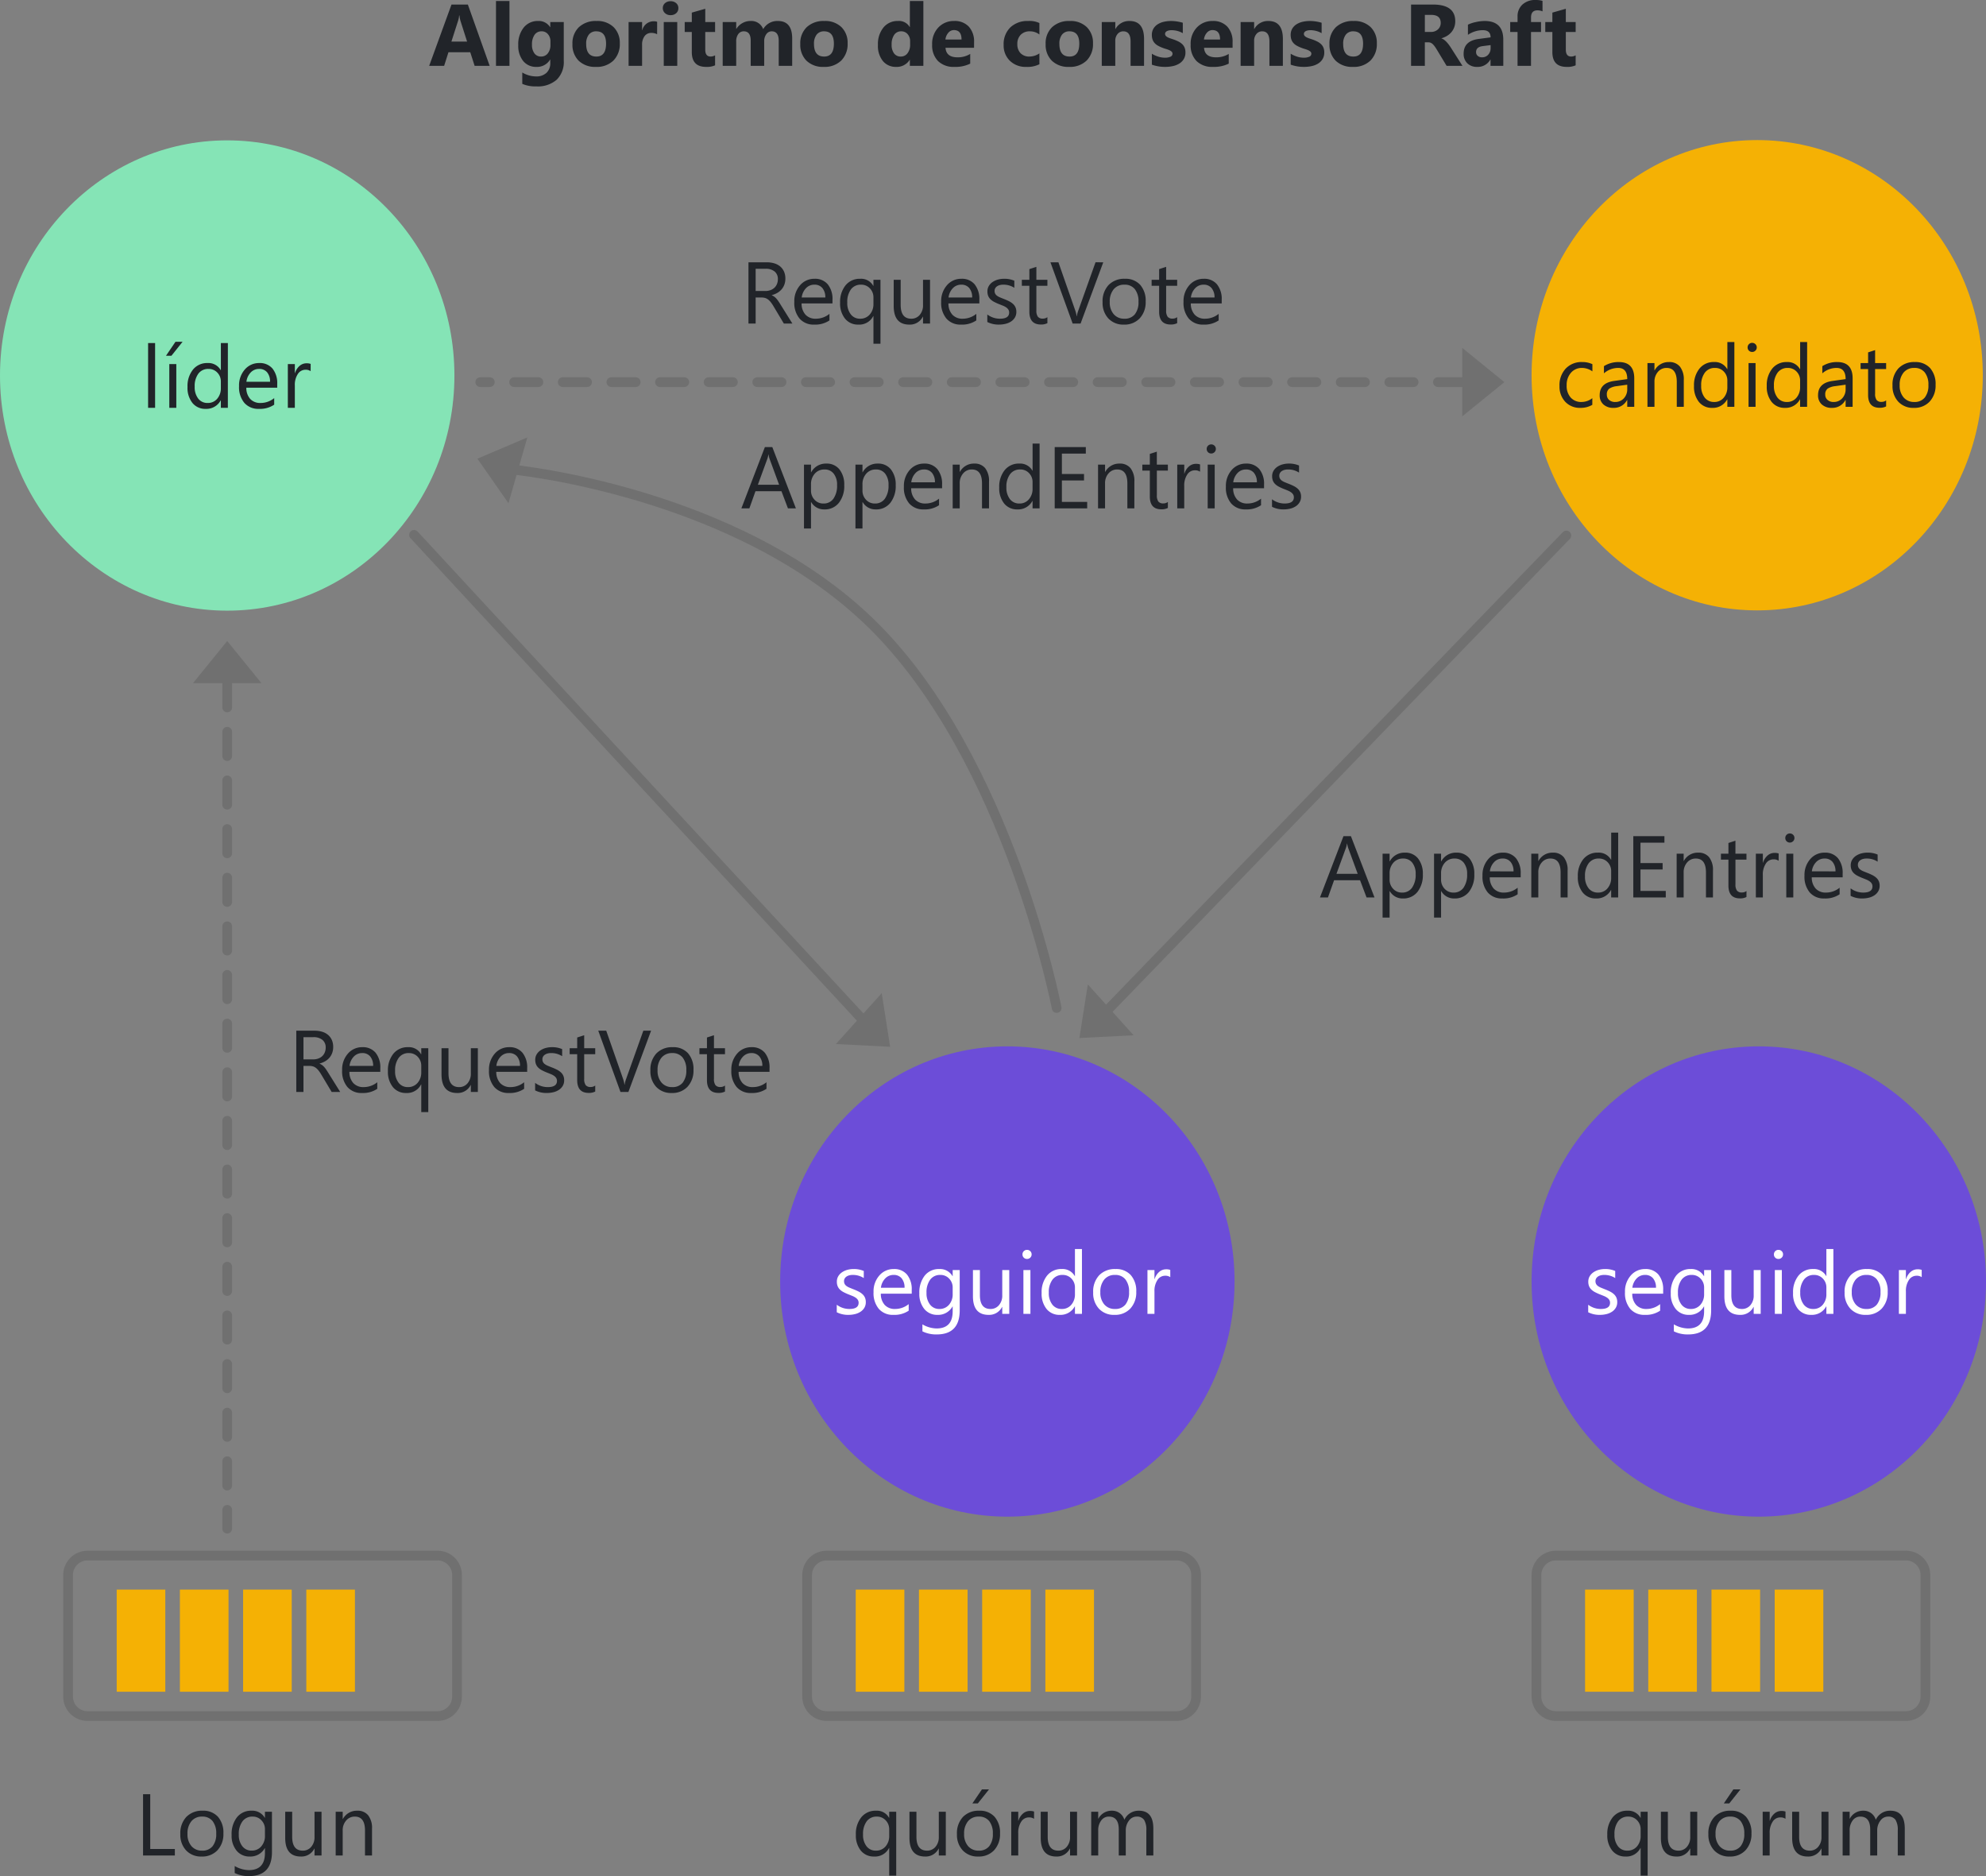 <svg xmlns="http://www.w3.org/2000/svg" width="408.46" height="385.771" viewBox="0 0 408.46 385.771">
  <rect x="0" y="0" width="408.46" height="385.771" fill="#808080" stroke="none"/>
  <g id="Grupo_1238885" data-name="Grupo 1238885" transform="translate(-595.77 -5816.465)">
    <path id="Trazado_1238124" data-name="Trazado 1238124" d="M46.4,0C72.023,0,92.8,21.648,92.8,48.353S72.023,96.705,46.4,96.705,0,75.057,0,48.353,20.773,0,46.4,0Z" transform="translate(910.77 5845.268)" fill="#f5b104"/>
    <path id="Trazado_1240170" data-name="Trazado 1240170" d="M12.524,0H9.431l-.9-2.8H4.052L3.164,0H.088L4.676-12.6H8.042ZM7.884-4.983,6.53-9.22a5.52,5.52,0,0,1-.211-1.134h-.07a4.807,4.807,0,0,1-.22,1.1L4.658-4.983ZM16.6,0H13.827V-13.324H16.6ZM27.768-1.028a5.092,5.092,0,0,1-1.45,3.88,5.877,5.877,0,0,1-4.2,1.375,6.659,6.659,0,0,1-2.883-.519V1.371a5.521,5.521,0,0,0,2.8.809,3.02,3.02,0,0,0,2.18-.743A2.665,2.665,0,0,0,24.991-.58v-.712h-.035A3.1,3.1,0,0,1,22.152.22,3.372,3.372,0,0,1,19.419-.993a4.919,4.919,0,0,1-1.011-3.252,5.478,5.478,0,0,1,1.125-3.63A3.673,3.673,0,0,1,22.495-9.22a2.733,2.733,0,0,1,2.461,1.266h.035V-9h2.777Zm-2.742-3.3v-.712a2.188,2.188,0,0,0-.505-1.455,1.635,1.635,0,0,0-1.314-.6,1.7,1.7,0,0,0-1.45.721,3.389,3.389,0,0,0-.527,2.03,2.86,2.86,0,0,0,.5,1.78,1.633,1.633,0,0,0,1.371.655,1.7,1.7,0,0,0,1.393-.664A2.721,2.721,0,0,0,25.026-4.324ZM34.379.22a4.838,4.838,0,0,1-3.538-1.261,4.573,4.573,0,0,1-1.288-3.423A4.573,4.573,0,0,1,30.89-7.958,5.048,5.048,0,0,1,34.5-9.22a4.78,4.78,0,0,1,3.516,1.261,4.483,4.483,0,0,1,1.274,3.335,4.759,4.759,0,0,1-1.314,3.542A4.892,4.892,0,0,1,34.379.22Zm.07-7.312a1.852,1.852,0,0,0-1.529.677A2.984,2.984,0,0,0,32.376-4.5q0,2.593,2.092,2.593,2,0,2-2.663Q36.462-7.093,34.45-7.093Zm12.517.6A2.409,2.409,0,0,0,45.8-6.768a1.684,1.684,0,0,0-1.415.664,2.9,2.9,0,0,0-.51,1.806V0H41.1V-9h2.777v1.67h.035a2.4,2.4,0,0,1,2.373-1.828,1.788,1.788,0,0,1,.686.105Zm2.77-3.929a1.622,1.622,0,0,1-1.151-.417,1.345,1.345,0,0,1-.448-1.024,1.3,1.3,0,0,1,.448-1.02,1.676,1.676,0,0,1,1.151-.4,1.672,1.672,0,0,1,1.156.4,1.3,1.3,0,0,1,.444,1.02,1.34,1.34,0,0,1-.444,1.037A1.65,1.65,0,0,1,49.738-10.424ZM51.109,0H48.331V-9h2.777Zm7.78-.105A4.105,4.105,0,0,1,57.034.22Q54.1.22,54.1-2.83V-6.952H52.64V-9H54.1v-1.942l2.769-.791V-9h2.021v2.048H56.867v3.639q0,1.406,1.116,1.406a1.882,1.882,0,0,0,.905-.255ZM74.746,0H71.977V-5.133q0-1.96-1.441-1.96A1.324,1.324,0,0,0,69.42-6.5a2.42,2.42,0,0,0-.431,1.468V0H66.212V-5.186q0-1.907-1.415-1.907a1.356,1.356,0,0,0-1.138.563A2.475,2.475,0,0,0,63.232-5V0H60.455V-9h2.777v1.406h.035a3.321,3.321,0,0,1,1.208-1.173,3.321,3.321,0,0,1,1.7-.453,2.592,2.592,0,0,1,2.61,1.679A3.329,3.329,0,0,1,71.81-9.22q2.936,0,2.936,3.621Zm6.488.22A4.838,4.838,0,0,1,77.7-1.042a4.573,4.573,0,0,1-1.288-3.423,4.573,4.573,0,0,1,1.336-3.494A5.048,5.048,0,0,1,81.357-9.22a4.78,4.78,0,0,1,3.516,1.261,4.483,4.483,0,0,1,1.274,3.335,4.759,4.759,0,0,1-1.314,3.542A4.892,4.892,0,0,1,81.234.22Zm.07-7.312a1.852,1.852,0,0,0-1.529.677A2.984,2.984,0,0,0,79.23-4.5q0,2.593,2.092,2.593,2,0,2-2.663Q83.317-7.093,81.3-7.093ZM101.725,0H98.948V-1.239h-.035A3.114,3.114,0,0,1,96.126.22,3.412,3.412,0,0,1,93.411-.971,4.93,4.93,0,0,1,92.382-4.3a5.366,5.366,0,0,1,1.134-3.577A3.7,3.7,0,0,1,96.487-9.22a2.527,2.527,0,0,1,2.426,1.248h.035v-5.353h2.777ZM99-4.377v-.677a2.13,2.13,0,0,0-.51-1.459,1.683,1.683,0,0,0-1.327-.58,1.673,1.673,0,0,0-1.441.725A3.367,3.367,0,0,0,95.2-4.377a2.914,2.914,0,0,0,.5,1.828,1.663,1.663,0,0,0,1.389.642,1.67,1.67,0,0,0,1.375-.677A2.821,2.821,0,0,0,99-4.377Zm13.15.668H106.28q.141,1.96,2.47,1.96a4.822,4.822,0,0,0,2.61-.7v2a6.858,6.858,0,0,1-3.243.668,4.565,4.565,0,0,1-3.384-1.208,4.566,4.566,0,0,1-1.2-3.371,4.816,4.816,0,0,1,1.3-3.551,4.334,4.334,0,0,1,3.2-1.31,3.933,3.933,0,0,1,3.045,1.169,4.5,4.5,0,0,1,1.077,3.173Zm-2.575-1.705q0-1.934-1.564-1.934a1.494,1.494,0,0,0-1.156.554,2.513,2.513,0,0,0-.593,1.38ZM125.593-.325a5.492,5.492,0,0,1-2.716.545,4.593,4.593,0,0,1-3.357-1.257,4.341,4.341,0,0,1-1.283-3.243A4.782,4.782,0,0,1,119.612-7.9,5.083,5.083,0,0,1,123.29-9.22a4.72,4.72,0,0,1,2.3.422v2.355a3.166,3.166,0,0,0-1.942-.65,2.559,2.559,0,0,0-1.894.7,2.607,2.607,0,0,0-.7,1.929,2.565,2.565,0,0,0,.668,1.876,2.455,2.455,0,0,0,1.837.681,3.666,3.666,0,0,0,2.03-.65ZM131.7.22a4.838,4.838,0,0,1-3.538-1.261,4.573,4.573,0,0,1-1.288-3.423,4.573,4.573,0,0,1,1.336-3.494,5.048,5.048,0,0,1,3.612-1.261,4.78,4.78,0,0,1,3.516,1.261,4.483,4.483,0,0,1,1.274,3.335A4.759,4.759,0,0,1,135.3-1.081,4.892,4.892,0,0,1,131.7.22Zm.07-7.312a1.852,1.852,0,0,0-1.529.677A2.984,2.984,0,0,0,129.7-4.5q0,2.593,2.092,2.593,2,0,2-2.663Q133.786-7.093,131.773-7.093ZM147.112,0h-2.769V-5q0-2.092-1.494-2.092a1.483,1.483,0,0,0-1.187.554,2.109,2.109,0,0,0-.466,1.406V0H138.42V-9H141.2v1.424h.035a3.183,3.183,0,0,1,2.892-1.644q2.988,0,2.988,3.709Zm1.61-.237v-2.25a5.913,5.913,0,0,0,1.367.615,4.531,4.531,0,0,0,1.288.2,2.762,2.762,0,0,0,1.165-.2.653.653,0,0,0,.426-.615.569.569,0,0,0-.193-.439,1.8,1.8,0,0,0-.5-.308,5.635,5.635,0,0,0-.664-.237q-.36-.105-.694-.237a6.653,6.653,0,0,1-.945-.435,2.731,2.731,0,0,1-.686-.541,2.125,2.125,0,0,1-.422-.712,2.841,2.841,0,0,1-.145-.958,2.466,2.466,0,0,1,.33-1.3,2.692,2.692,0,0,1,.879-.892,4.016,4.016,0,0,1,1.257-.51,6.553,6.553,0,0,1,1.472-.163,8.168,8.168,0,0,1,1.213.092,9.053,9.053,0,0,1,1.213.268v2.145a4.383,4.383,0,0,0-1.129-.461,4.764,4.764,0,0,0-1.182-.154,2.619,2.619,0,0,0-.514.048,1.693,1.693,0,0,0-.426.141.783.783,0,0,0-.29.237.546.546,0,0,0-.105.33.609.609,0,0,0,.158.422,1.374,1.374,0,0,0,.413.3,4.078,4.078,0,0,0,.567.229q.312.1.62.207a8.056,8.056,0,0,1,1,.422,3.2,3.2,0,0,1,.769.536,2.105,2.105,0,0,1,.492.721,2.562,2.562,0,0,1,.171.984,2.568,2.568,0,0,1-.347,1.367,2.78,2.78,0,0,1-.923.923,4.185,4.185,0,0,1-1.327.519,7.357,7.357,0,0,1-1.56.163A8.042,8.042,0,0,1,148.722-.237Zm16.6-3.472h-5.871q.141,1.96,2.47,1.96a4.822,4.822,0,0,0,2.61-.7v2a6.858,6.858,0,0,1-3.243.668A4.565,4.565,0,0,1,157.9-.989a4.566,4.566,0,0,1-1.2-3.371A4.816,4.816,0,0,1,158-7.91a4.334,4.334,0,0,1,3.2-1.31,3.933,3.933,0,0,1,3.045,1.169,4.5,4.5,0,0,1,1.077,3.173Zm-2.575-1.705q0-1.934-1.564-1.934a1.494,1.494,0,0,0-1.156.554,2.513,2.513,0,0,0-.593,1.38ZM175.664,0H172.9V-5q0-2.092-1.494-2.092a1.483,1.483,0,0,0-1.187.554,2.109,2.109,0,0,0-.466,1.406V0h-2.777V-9h2.777v1.424h.035a3.183,3.183,0,0,1,2.892-1.644q2.988,0,2.988,3.709Zm1.61-.237v-2.25a5.913,5.913,0,0,0,1.367.615,4.531,4.531,0,0,0,1.288.2,2.762,2.762,0,0,0,1.165-.2.653.653,0,0,0,.426-.615.569.569,0,0,0-.193-.439,1.8,1.8,0,0,0-.5-.308,5.635,5.635,0,0,0-.664-.237q-.36-.105-.694-.237a6.653,6.653,0,0,1-.945-.435,2.731,2.731,0,0,1-.686-.541,2.125,2.125,0,0,1-.422-.712,2.841,2.841,0,0,1-.145-.958,2.466,2.466,0,0,1,.33-1.3,2.692,2.692,0,0,1,.879-.892,4.016,4.016,0,0,1,1.257-.51,6.553,6.553,0,0,1,1.472-.163,8.168,8.168,0,0,1,1.213.092,9.053,9.053,0,0,1,1.213.268v2.145a4.383,4.383,0,0,0-1.129-.461,4.764,4.764,0,0,0-1.182-.154,2.619,2.619,0,0,0-.514.048,1.693,1.693,0,0,0-.426.141.783.783,0,0,0-.29.237.546.546,0,0,0-.105.33.609.609,0,0,0,.158.422,1.374,1.374,0,0,0,.413.3,4.078,4.078,0,0,0,.567.229q.312.1.62.207a8.056,8.056,0,0,1,1,.422,3.2,3.2,0,0,1,.769.536,2.105,2.105,0,0,1,.492.721,2.562,2.562,0,0,1,.171.984,2.568,2.568,0,0,1-.347,1.367,2.78,2.78,0,0,1-.923.923,4.185,4.185,0,0,1-1.327.519,7.357,7.357,0,0,1-1.56.163A8.042,8.042,0,0,1,177.274-.237Zm12.8.457a4.838,4.838,0,0,1-3.538-1.261,4.573,4.573,0,0,1-1.288-3.423,4.573,4.573,0,0,1,1.336-3.494A5.048,5.048,0,0,1,190.2-9.22a4.78,4.78,0,0,1,3.516,1.261,4.483,4.483,0,0,1,1.274,3.335,4.759,4.759,0,0,1-1.314,3.542A4.892,4.892,0,0,1,190.073.22Zm.07-7.312a1.852,1.852,0,0,0-1.529.677,2.984,2.984,0,0,0-.545,1.916q0,2.593,2.092,2.593,2,0,2-2.663Q192.156-7.093,190.143-7.093ZM212.6,0h-3.261l-1.96-3.243q-.22-.369-.422-.659a3.662,3.662,0,0,0-.409-.5,1.625,1.625,0,0,0-.431-.316,1.093,1.093,0,0,0-.488-.11h-.765V0H202.03V-12.6h4.5q4.588,0,4.588,3.428a3.55,3.55,0,0,1-.2,1.217,3.382,3.382,0,0,1-.571,1.006,3.621,3.621,0,0,1-.892.773,4.6,4.6,0,0,1-1.165.51v.035a1.806,1.806,0,0,1,.545.286,3.9,3.9,0,0,1,.51.461,6.438,6.438,0,0,1,.47.567q.224.3.409.593Zm-7.734-10.477V-6.97h1.23a2.04,2.04,0,0,0,1.468-.527,1.76,1.76,0,0,0,.563-1.327q0-1.652-1.978-1.652ZM221,0h-2.628V-1.292h-.035A2.933,2.933,0,0,1,215.655.22a2.8,2.8,0,0,1-2.061-.743,2.661,2.661,0,0,1-.751-1.982q0-2.619,3.1-3.023l2.443-.325q0-1.477-1.6-1.477a5.46,5.46,0,0,0-3.059.958V-8.464a6.881,6.881,0,0,1,1.586-.527,8.339,8.339,0,0,1,1.833-.229q3.85,0,3.85,3.841Zm-2.61-3.656v-.606l-1.635.211Q215.4-3.876,215.4-2.83a1.01,1.01,0,0,0,.33.778,1.266,1.266,0,0,0,.892.3A1.644,1.644,0,0,0,217.9-2.29,1.952,1.952,0,0,0,218.388-3.656ZM229.069-11.2a2.806,2.806,0,0,0-1.028-.211q-1.336,0-1.336,1.45V-9h2.057v2.048H226.7V0h-2.769V-6.952h-1.512V-9h1.512v-1.116a3.24,3.24,0,0,1,1-2.479,3.821,3.821,0,0,1,2.725-.94,4.785,4.785,0,0,1,1.406.176ZM235.882-.105a4.105,4.105,0,0,1-1.854.325q-2.936,0-2.936-3.05V-6.952h-1.459V-9h1.459v-1.942l2.769-.791V-9h2.021v2.048H233.86v3.639q0,1.406,1.116,1.406a1.882,1.882,0,0,0,.905-.255Z" transform="translate(683.953 5830)" fill="#212429"/>
    <path id="Trazado_1240171" data-name="Trazado 1240171" d="M10.688,0H8.93L6.82-3.533a7.7,7.7,0,0,0-.562-.839A3.207,3.207,0,0,0,5.7-4.939a1.933,1.933,0,0,0-.615-.321,2.53,2.53,0,0,0-.743-.1H3.129V0H1.652V-12.6H5.414a5.361,5.361,0,0,1,1.525.207,3.412,3.412,0,0,1,1.213.628,2.92,2.92,0,0,1,.8,1.05,3.483,3.483,0,0,1,.29,1.472,3.545,3.545,0,0,1-.2,1.208,3.156,3.156,0,0,1-.562.98,3.41,3.41,0,0,1-.879.734,4.487,4.487,0,0,1-1.156.47v.035A2.658,2.658,0,0,1,7-5.5a3.023,3.023,0,0,1,.444.426,5.646,5.646,0,0,1,.417.558q.207.312.461.725ZM3.129-11.268V-6.7h2a3.039,3.039,0,0,0,1.024-.167,2.37,2.37,0,0,0,.813-.479,2.172,2.172,0,0,0,.536-.765A2.56,2.56,0,0,0,7.7-9.123,1.976,1.976,0,0,0,7.044-10.7a2.813,2.813,0,0,0-1.894-.567Zm15.8,7.128H12.579a3.366,3.366,0,0,0,.809,2.32A2.788,2.788,0,0,0,15.514-1a4.422,4.422,0,0,0,2.795-1V-.65a5.224,5.224,0,0,1-3.138.861,3.8,3.8,0,0,1-3-1.226,5.018,5.018,0,0,1-1.09-3.45,4.921,4.921,0,0,1,1.191-3.423,3.819,3.819,0,0,1,2.958-1.323,3.384,3.384,0,0,1,2.733,1.143A4.764,4.764,0,0,1,18.933-4.9ZM17.457-5.361a2.933,2.933,0,0,0-.6-1.942A2.051,2.051,0,0,0,15.207-8a2.328,2.328,0,0,0-1.731.729A3.311,3.311,0,0,0,12.6-5.361ZM28.8,4.14H27.355V-1.547H27.32A3.225,3.225,0,0,1,24.244.211,3.387,3.387,0,0,1,21.524-1,4.929,4.929,0,0,1,20.5-4.289a5.39,5.39,0,0,1,1.125-3.582,3.744,3.744,0,0,1,3.023-1.34A2.838,2.838,0,0,1,27.32-7.752h.035V-9H28.8ZM27.355-4.052v-1.31a2.619,2.619,0,0,0-.725-1.872A2.428,2.428,0,0,0,24.789-8a2.475,2.475,0,0,0-2.057.962,4.3,4.3,0,0,0-.756,2.711,3.721,3.721,0,0,0,.729,2.439A2.328,2.328,0,0,0,24.587-1,2.536,2.536,0,0,0,26.6-1.868,3.212,3.212,0,0,0,27.355-4.052ZM38.994,0H37.552V-1.424h-.035A2.96,2.96,0,0,1,34.74.211q-3.217,0-3.217-3.832V-9h1.433v5.15Q32.956-1,35.135-1a2.205,2.205,0,0,0,1.736-.778,2.976,2.976,0,0,0,.681-2.035V-9h1.441ZM49.138-4.14H42.784a3.366,3.366,0,0,0,.809,2.32A2.788,2.788,0,0,0,45.719-1a4.422,4.422,0,0,0,2.795-1V-.65a5.224,5.224,0,0,1-3.138.861,3.8,3.8,0,0,1-3-1.226,5.018,5.018,0,0,1-1.09-3.45A4.921,4.921,0,0,1,42.48-7.888a3.819,3.819,0,0,1,2.958-1.323,3.384,3.384,0,0,1,2.733,1.143A4.764,4.764,0,0,1,49.138-4.9ZM47.661-5.361a2.933,2.933,0,0,0-.6-1.942A2.051,2.051,0,0,0,45.411-8a2.328,2.328,0,0,0-1.731.729A3.311,3.311,0,0,0,42.8-5.361ZM50.775-.325V-1.872A4.266,4.266,0,0,0,53.367-1q1.9,0,1.9-1.266a1.1,1.1,0,0,0-.163-.611,1.62,1.62,0,0,0-.439-.444,3.383,3.383,0,0,0-.65-.347q-.374-.154-.8-.321a10.357,10.357,0,0,1-1.05-.479,3.173,3.173,0,0,1-.756-.545,2.028,2.028,0,0,1-.457-.69,2.441,2.441,0,0,1-.154-.905,2.15,2.15,0,0,1,.29-1.121,2.572,2.572,0,0,1,.773-.817,3.607,3.607,0,0,1,1.1-.5,4.893,4.893,0,0,1,1.279-.167,5.164,5.164,0,0,1,2.092.4v1.459A4.077,4.077,0,0,0,54.044-8a2.671,2.671,0,0,0-.729.092,1.786,1.786,0,0,0-.558.259,1.2,1.2,0,0,0-.36.4,1.053,1.053,0,0,0-.127.514,1.233,1.233,0,0,0,.127.589,1.3,1.3,0,0,0,.374.422,2.855,2.855,0,0,0,.6.334q.352.149.8.325a11.131,11.131,0,0,1,1.072.47,3.678,3.678,0,0,1,.809.545,2.129,2.129,0,0,1,.514.7,2.254,2.254,0,0,1,.18.94,2.217,2.217,0,0,1-.294,1.16,2.523,2.523,0,0,1-.787.817,3.6,3.6,0,0,1-1.134.483,5.6,5.6,0,0,1-1.345.158A5.106,5.106,0,0,1,50.775-.325Zm12.359.237a2.779,2.779,0,0,1-1.345.281q-2.364,0-2.364-2.637V-7.77H57.878V-9h1.547v-2.2l1.441-.466V-9h2.268v1.23H60.866V-2.7a2.1,2.1,0,0,0,.308,1.292,1.228,1.228,0,0,0,1.02.387,1.515,1.515,0,0,0,.94-.3ZM74.623-12.6,69.956,0H68.33L63.76-12.6H65.4L68.892-2.61a5.935,5.935,0,0,1,.255,1.116h.035a5.475,5.475,0,0,1,.29-1.134l3.56-9.976ZM78.861.211A4.175,4.175,0,0,1,75.675-1.05a4.672,4.672,0,0,1-1.191-3.344,4.867,4.867,0,0,1,1.239-3.542,4.455,4.455,0,0,1,3.349-1.274,4.037,4.037,0,0,1,3.142,1.239,4.914,4.914,0,0,1,1.129,3.437,4.835,4.835,0,0,1-1.217,3.45A4.265,4.265,0,0,1,78.861.211ZM78.967-8a2.742,2.742,0,0,0-2.2.945,3.88,3.88,0,0,0-.809,2.606,3.67,3.67,0,0,0,.817,2.522A2.778,2.778,0,0,0,78.967-1a2.635,2.635,0,0,0,2.149-.905,3.928,3.928,0,0,0,.751-2.575,4,4,0,0,0-.751-2.6A2.623,2.623,0,0,0,78.967-8ZM89.823-.088a2.779,2.779,0,0,1-1.345.281q-2.364,0-2.364-2.637V-7.77H84.567V-9h1.547v-2.2l1.441-.466V-9h2.268v1.23H87.555V-2.7a2.1,2.1,0,0,0,.308,1.292,1.228,1.228,0,0,0,1.02.387,1.515,1.515,0,0,0,.94-.3Zm9.16-4.052H92.628a3.366,3.366,0,0,0,.809,2.32A2.788,2.788,0,0,0,95.564-1a4.422,4.422,0,0,0,2.795-1V-.65a5.224,5.224,0,0,1-3.138.861,3.8,3.8,0,0,1-3-1.226,5.018,5.018,0,0,1-1.09-3.45,4.921,4.921,0,0,1,1.191-3.423,3.819,3.819,0,0,1,2.958-1.323,3.384,3.384,0,0,1,2.733,1.143A4.764,4.764,0,0,1,98.983-4.9ZM97.506-5.361A2.933,2.933,0,0,0,96.9-7.3,2.051,2.051,0,0,0,95.256-8a2.328,2.328,0,0,0-1.731.729,3.311,3.311,0,0,0-.879,1.907Z" transform="translate(748.055 5883)" fill="#212429"/>
    <path id="Trazado_1240172" data-name="Trazado 1240172" d="M11.408,0H9.773L8.438-3.533H3.094L1.837,0H.193L5.027-12.6H6.557ZM7.954-4.86,5.977-10.23a5.142,5.142,0,0,1-.193-.844H5.748a4.708,4.708,0,0,1-.2.844L3.586-4.86ZM14.548-1.3h-.035V4.14H13.071V-9h1.441v1.582h.035a3.408,3.408,0,0,1,3.111-1.793A3.3,3.3,0,0,1,20.375-8a5.005,5.005,0,0,1,.976,3.239,5.578,5.578,0,0,1-1.1,3.617A3.658,3.658,0,0,1,17.246.211,3.011,3.011,0,0,1,14.548-1.3Zm-.035-3.63v1.257a2.676,2.676,0,0,0,.725,1.894A2.408,2.408,0,0,0,17.079-1a2.413,2.413,0,0,0,2.052-1,4.6,4.6,0,0,0,.743-2.786,3.629,3.629,0,0,0-.694-2.355A2.3,2.3,0,0,0,17.3-8a2.554,2.554,0,0,0-2.021.875A3.211,3.211,0,0,0,14.513-4.931ZM25.132-1.3H25.1V4.14H23.655V-9H25.1v1.582h.035a3.408,3.408,0,0,1,3.111-1.793A3.3,3.3,0,0,1,30.959-8a5.005,5.005,0,0,1,.976,3.239,5.578,5.578,0,0,1-1.1,3.617A3.658,3.658,0,0,1,27.83.211,3.011,3.011,0,0,1,25.132-1.3ZM25.1-4.931v1.257a2.676,2.676,0,0,0,.725,1.894A2.408,2.408,0,0,0,27.663-1a2.413,2.413,0,0,0,2.052-1,4.6,4.6,0,0,0,.743-2.786,3.629,3.629,0,0,0-.694-2.355A2.3,2.3,0,0,0,27.883-8a2.554,2.554,0,0,0-2.021.875A3.211,3.211,0,0,0,25.1-4.931Zm16.376.791H35.118a3.366,3.366,0,0,0,.809,2.32A2.788,2.788,0,0,0,38.053-1a4.422,4.422,0,0,0,2.795-1V-.65A5.224,5.224,0,0,1,37.71.211a3.8,3.8,0,0,1-3-1.226,5.018,5.018,0,0,1-1.09-3.45,4.921,4.921,0,0,1,1.191-3.423,3.819,3.819,0,0,1,2.958-1.323,3.384,3.384,0,0,1,2.733,1.143A4.764,4.764,0,0,1,41.472-4.9ZM40-5.361a2.933,2.933,0,0,0-.6-1.942A2.051,2.051,0,0,0,37.746-8a2.328,2.328,0,0,0-1.731.729,3.311,3.311,0,0,0-.879,1.907ZM51.124,0H49.683V-5.133Q49.683-8,47.591-8a2.269,2.269,0,0,0-1.789.813A3.013,3.013,0,0,0,45.1-5.133V0H43.654V-9H45.1v1.494h.035a3.248,3.248,0,0,1,2.953-1.705,2.753,2.753,0,0,1,2.259.954A4.248,4.248,0,0,1,51.124-5.5Zm10.4,0H60.082V-1.529h-.035A3.327,3.327,0,0,1,56.953.211,3.362,3.362,0,0,1,54.242-1a4.958,4.958,0,0,1-1.015-3.292,5.394,5.394,0,0,1,1.125-3.577,3.71,3.71,0,0,1,3-1.345,2.885,2.885,0,0,1,2.7,1.459h.035v-5.572h1.441ZM60.082-4.069V-5.4a2.575,2.575,0,0,0-.721-1.846A2.417,2.417,0,0,0,57.533-8a2.489,2.489,0,0,0-2.074.967A4.237,4.237,0,0,0,54.7-4.359,3.81,3.81,0,0,0,55.428-1.9a2.37,2.37,0,0,0,1.947.9,2.462,2.462,0,0,0,1.956-.87A3.242,3.242,0,0,0,60.082-4.069ZM71.316,0h-6.68V-12.6h6.4v1.336H66.113v4.192h4.553v1.327H66.113v4.412h5.2Zm9.7,0H79.58V-5.133Q79.58-8,77.488-8a2.269,2.269,0,0,0-1.789.813,3.013,3.013,0,0,0-.708,2.052V0H73.551V-9h1.441v1.494h.035A3.248,3.248,0,0,1,77.98-9.211a2.753,2.753,0,0,1,2.259.954A4.248,4.248,0,0,1,81.021-5.5Zm6.892-.088a2.779,2.779,0,0,1-1.345.281Q84.2.193,84.2-2.443V-7.77H82.658V-9H84.2v-2.2l1.441-.466V-9h2.268v1.23H85.646V-2.7a2.1,2.1,0,0,0,.308,1.292,1.228,1.228,0,0,0,1.02.387,1.515,1.515,0,0,0,.94-.3Zm6.62-7.453a1.763,1.763,0,0,0-1.09-.29,1.839,1.839,0,0,0-1.542.87,4.023,4.023,0,0,0-.62,2.373V0H89.84V-9h1.441v1.854h.035a3.143,3.143,0,0,1,.94-1.481,2.144,2.144,0,0,1,1.415-.532,2.353,2.353,0,0,1,.861.123Zm2.3-3.744a.913.913,0,0,1-.659-.264.89.89,0,0,1-.272-.668.9.9,0,0,1,.272-.672.905.905,0,0,1,.659-.268.931.931,0,0,1,.672.268.9.9,0,0,1,.277.672.891.891,0,0,1-.277.659A.923.923,0,0,1,96.838-11.285ZM97.541,0H96.1V-9h1.441Zm10.153-4.14H101.34a3.366,3.366,0,0,0,.809,2.32A2.788,2.788,0,0,0,104.276-1a4.422,4.422,0,0,0,2.795-1V-.65a5.224,5.224,0,0,1-3.138.861,3.8,3.8,0,0,1-3-1.226,5.018,5.018,0,0,1-1.09-3.45,4.921,4.921,0,0,1,1.191-3.423,3.819,3.819,0,0,1,2.958-1.323,3.384,3.384,0,0,1,2.733,1.143,4.764,4.764,0,0,1,.967,3.173Zm-1.477-1.222a2.933,2.933,0,0,0-.6-1.942A2.051,2.051,0,0,0,103.968-8a2.328,2.328,0,0,0-1.731.729,3.311,3.311,0,0,0-.879,1.907Zm3.113,5.036V-1.872a4.266,4.266,0,0,0,2.593.87q1.9,0,1.9-1.266a1.1,1.1,0,0,0-.163-.611,1.62,1.62,0,0,0-.439-.444,3.383,3.383,0,0,0-.65-.347q-.374-.154-.8-.321a10.357,10.357,0,0,1-1.05-.479,3.173,3.173,0,0,1-.756-.545,2.028,2.028,0,0,1-.457-.69,2.441,2.441,0,0,1-.154-.905,2.15,2.15,0,0,1,.29-1.121,2.572,2.572,0,0,1,.773-.817,3.607,3.607,0,0,1,1.1-.5,4.893,4.893,0,0,1,1.279-.167,5.164,5.164,0,0,1,2.092.4v1.459A4.077,4.077,0,0,0,112.6-8a2.671,2.671,0,0,0-.729.092,1.786,1.786,0,0,0-.558.259,1.2,1.2,0,0,0-.36.4,1.053,1.053,0,0,0-.127.514,1.233,1.233,0,0,0,.127.589,1.3,1.3,0,0,0,.374.422,2.855,2.855,0,0,0,.6.334q.352.149.8.325a11.131,11.131,0,0,1,1.072.47,3.678,3.678,0,0,1,.809.545,2.129,2.129,0,0,1,.514.7,2.254,2.254,0,0,1,.18.94A2.217,2.217,0,0,1,115-1.248a2.523,2.523,0,0,1-.787.817,3.6,3.6,0,0,1-1.134.483,5.6,5.6,0,0,1-1.345.158A5.106,5.106,0,0,1,109.331-.325Z" transform="translate(748.055 5921)" fill="#212429"/>
    <path id="Trazado_1240173" data-name="Trazado 1240173" d="M10.688,0H8.93L6.82-3.533a7.7,7.7,0,0,0-.562-.839A3.207,3.207,0,0,0,5.7-4.939a1.933,1.933,0,0,0-.615-.321,2.53,2.53,0,0,0-.743-.1H3.129V0H1.652V-12.6H5.414a5.361,5.361,0,0,1,1.525.207,3.412,3.412,0,0,1,1.213.628,2.92,2.92,0,0,1,.8,1.05,3.483,3.483,0,0,1,.29,1.472,3.545,3.545,0,0,1-.2,1.208,3.156,3.156,0,0,1-.562.98,3.41,3.41,0,0,1-.879.734,4.487,4.487,0,0,1-1.156.47v.035A2.658,2.658,0,0,1,7-5.5a3.023,3.023,0,0,1,.444.426,5.646,5.646,0,0,1,.417.558q.207.312.461.725ZM3.129-11.268V-6.7h2a3.039,3.039,0,0,0,1.024-.167,2.37,2.37,0,0,0,.813-.479,2.172,2.172,0,0,0,.536-.765A2.56,2.56,0,0,0,7.7-9.123,1.976,1.976,0,0,0,7.044-10.7a2.813,2.813,0,0,0-1.894-.567Zm15.8,7.128H12.579a3.366,3.366,0,0,0,.809,2.32A2.788,2.788,0,0,0,15.514-1a4.422,4.422,0,0,0,2.795-1V-.65a5.224,5.224,0,0,1-3.138.861,3.8,3.8,0,0,1-3-1.226,5.018,5.018,0,0,1-1.09-3.45,4.921,4.921,0,0,1,1.191-3.423,3.819,3.819,0,0,1,2.958-1.323,3.384,3.384,0,0,1,2.733,1.143A4.764,4.764,0,0,1,18.933-4.9ZM17.457-5.361a2.933,2.933,0,0,0-.6-1.942A2.051,2.051,0,0,0,15.207-8a2.328,2.328,0,0,0-1.731.729A3.311,3.311,0,0,0,12.6-5.361ZM28.8,4.14H27.355V-1.547H27.32A3.225,3.225,0,0,1,24.244.211,3.387,3.387,0,0,1,21.524-1,4.929,4.929,0,0,1,20.5-4.289a5.39,5.39,0,0,1,1.125-3.582,3.744,3.744,0,0,1,3.023-1.34A2.838,2.838,0,0,1,27.32-7.752h.035V-9H28.8ZM27.355-4.052v-1.31a2.619,2.619,0,0,0-.725-1.872A2.428,2.428,0,0,0,24.789-8a2.475,2.475,0,0,0-2.057.962,4.3,4.3,0,0,0-.756,2.711,3.721,3.721,0,0,0,.729,2.439A2.328,2.328,0,0,0,24.587-1,2.536,2.536,0,0,0,26.6-1.868,3.212,3.212,0,0,0,27.355-4.052ZM38.994,0H37.552V-1.424h-.035A2.96,2.96,0,0,1,34.74.211q-3.217,0-3.217-3.832V-9h1.433v5.15Q32.956-1,35.135-1a2.205,2.205,0,0,0,1.736-.778,2.976,2.976,0,0,0,.681-2.035V-9h1.441ZM49.138-4.14H42.784a3.366,3.366,0,0,0,.809,2.32A2.788,2.788,0,0,0,45.719-1a4.422,4.422,0,0,0,2.795-1V-.65a5.224,5.224,0,0,1-3.138.861,3.8,3.8,0,0,1-3-1.226,5.018,5.018,0,0,1-1.09-3.45A4.921,4.921,0,0,1,42.48-7.888a3.819,3.819,0,0,1,2.958-1.323,3.384,3.384,0,0,1,2.733,1.143A4.764,4.764,0,0,1,49.138-4.9ZM47.661-5.361a2.933,2.933,0,0,0-.6-1.942A2.051,2.051,0,0,0,45.411-8a2.328,2.328,0,0,0-1.731.729A3.311,3.311,0,0,0,42.8-5.361ZM50.775-.325V-1.872A4.266,4.266,0,0,0,53.367-1q1.9,0,1.9-1.266a1.1,1.1,0,0,0-.163-.611,1.62,1.62,0,0,0-.439-.444,3.383,3.383,0,0,0-.65-.347q-.374-.154-.8-.321a10.357,10.357,0,0,1-1.05-.479,3.173,3.173,0,0,1-.756-.545,2.028,2.028,0,0,1-.457-.69,2.441,2.441,0,0,1-.154-.905,2.15,2.15,0,0,1,.29-1.121,2.572,2.572,0,0,1,.773-.817,3.607,3.607,0,0,1,1.1-.5,4.893,4.893,0,0,1,1.279-.167,5.164,5.164,0,0,1,2.092.4v1.459A4.077,4.077,0,0,0,54.044-8a2.671,2.671,0,0,0-.729.092,1.786,1.786,0,0,0-.558.259,1.2,1.2,0,0,0-.36.4,1.053,1.053,0,0,0-.127.514,1.233,1.233,0,0,0,.127.589,1.3,1.3,0,0,0,.374.422,2.855,2.855,0,0,0,.6.334q.352.149.8.325a11.131,11.131,0,0,1,1.072.47,3.678,3.678,0,0,1,.809.545,2.129,2.129,0,0,1,.514.7,2.254,2.254,0,0,1,.18.94,2.217,2.217,0,0,1-.294,1.16,2.523,2.523,0,0,1-.787.817,3.6,3.6,0,0,1-1.134.483,5.6,5.6,0,0,1-1.345.158A5.106,5.106,0,0,1,50.775-.325Zm12.359.237a2.779,2.779,0,0,1-1.345.281q-2.364,0-2.364-2.637V-7.77H57.878V-9h1.547v-2.2l1.441-.466V-9h2.268v1.23H60.866V-2.7a2.1,2.1,0,0,0,.308,1.292,1.228,1.228,0,0,0,1.02.387,1.515,1.515,0,0,0,.94-.3ZM74.623-12.6,69.956,0H68.33L63.76-12.6H65.4L68.892-2.61a5.935,5.935,0,0,1,.255,1.116h.035a5.475,5.475,0,0,1,.29-1.134l3.56-9.976ZM78.861.211A4.175,4.175,0,0,1,75.675-1.05a4.672,4.672,0,0,1-1.191-3.344,4.867,4.867,0,0,1,1.239-3.542,4.455,4.455,0,0,1,3.349-1.274,4.037,4.037,0,0,1,3.142,1.239,4.914,4.914,0,0,1,1.129,3.437,4.835,4.835,0,0,1-1.217,3.45A4.265,4.265,0,0,1,78.861.211ZM78.967-8a2.742,2.742,0,0,0-2.2.945,3.88,3.88,0,0,0-.809,2.606,3.67,3.67,0,0,0,.817,2.522A2.778,2.778,0,0,0,78.967-1a2.635,2.635,0,0,0,2.149-.905,3.928,3.928,0,0,0,.751-2.575,4,4,0,0,0-.751-2.6A2.623,2.623,0,0,0,78.967-8ZM89.823-.088a2.779,2.779,0,0,1-1.345.281q-2.364,0-2.364-2.637V-7.77H84.567V-9h1.547v-2.2l1.441-.466V-9h2.268v1.23H87.555V-2.7a2.1,2.1,0,0,0,.308,1.292,1.228,1.228,0,0,0,1.02.387,1.515,1.515,0,0,0,.94-.3Zm9.16-4.052H92.628a3.366,3.366,0,0,0,.809,2.32A2.788,2.788,0,0,0,95.564-1a4.422,4.422,0,0,0,2.795-1V-.65a5.224,5.224,0,0,1-3.138.861,3.8,3.8,0,0,1-3-1.226,5.018,5.018,0,0,1-1.09-3.45,4.921,4.921,0,0,1,1.191-3.423,3.819,3.819,0,0,1,2.958-1.323,3.384,3.384,0,0,1,2.733,1.143A4.764,4.764,0,0,1,98.983-4.9ZM97.506-5.361A2.933,2.933,0,0,0,96.9-7.3,2.051,2.051,0,0,0,95.256-8a2.328,2.328,0,0,0-1.731.729,3.311,3.311,0,0,0-.879,1.907Z" transform="translate(655.055 6041)" fill="#212429"/>
    <path id="Trazado_1240174" data-name="Trazado 1240174" d="M11.408,0H9.773L8.438-3.533H3.094L1.837,0H.193L5.027-12.6H6.557ZM7.954-4.86,5.977-10.23a5.142,5.142,0,0,1-.193-.844H5.748a4.708,4.708,0,0,1-.2.844L3.586-4.86ZM14.548-1.3h-.035V4.14H13.071V-9h1.441v1.582h.035a3.408,3.408,0,0,1,3.111-1.793A3.3,3.3,0,0,1,20.375-8a5.005,5.005,0,0,1,.976,3.239,5.578,5.578,0,0,1-1.1,3.617A3.658,3.658,0,0,1,17.246.211,3.011,3.011,0,0,1,14.548-1.3Zm-.035-3.63v1.257a2.676,2.676,0,0,0,.725,1.894A2.408,2.408,0,0,0,17.079-1a2.413,2.413,0,0,0,2.052-1,4.6,4.6,0,0,0,.743-2.786,3.629,3.629,0,0,0-.694-2.355A2.3,2.3,0,0,0,17.3-8a2.554,2.554,0,0,0-2.021.875A3.211,3.211,0,0,0,14.513-4.931ZM25.132-1.3H25.1V4.14H23.655V-9H25.1v1.582h.035a3.408,3.408,0,0,1,3.111-1.793A3.3,3.3,0,0,1,30.959-8a5.005,5.005,0,0,1,.976,3.239,5.578,5.578,0,0,1-1.1,3.617A3.658,3.658,0,0,1,27.83.211,3.011,3.011,0,0,1,25.132-1.3ZM25.1-4.931v1.257a2.676,2.676,0,0,0,.725,1.894A2.408,2.408,0,0,0,27.663-1a2.413,2.413,0,0,0,2.052-1,4.6,4.6,0,0,0,.743-2.786,3.629,3.629,0,0,0-.694-2.355A2.3,2.3,0,0,0,27.883-8a2.554,2.554,0,0,0-2.021.875A3.211,3.211,0,0,0,25.1-4.931Zm16.376.791H35.118a3.366,3.366,0,0,0,.809,2.32A2.788,2.788,0,0,0,38.053-1a4.422,4.422,0,0,0,2.795-1V-.65A5.224,5.224,0,0,1,37.71.211a3.8,3.8,0,0,1-3-1.226,5.018,5.018,0,0,1-1.09-3.45,4.921,4.921,0,0,1,1.191-3.423,3.819,3.819,0,0,1,2.958-1.323,3.384,3.384,0,0,1,2.733,1.143A4.764,4.764,0,0,1,41.472-4.9ZM40-5.361a2.933,2.933,0,0,0-.6-1.942A2.051,2.051,0,0,0,37.746-8a2.328,2.328,0,0,0-1.731.729,3.311,3.311,0,0,0-.879,1.907ZM51.124,0H49.683V-5.133Q49.683-8,47.591-8a2.269,2.269,0,0,0-1.789.813A3.013,3.013,0,0,0,45.1-5.133V0H43.654V-9H45.1v1.494h.035a3.248,3.248,0,0,1,2.953-1.705,2.753,2.753,0,0,1,2.259.954A4.248,4.248,0,0,1,51.124-5.5Zm10.4,0H60.082V-1.529h-.035A3.327,3.327,0,0,1,56.953.211,3.362,3.362,0,0,1,54.242-1a4.958,4.958,0,0,1-1.015-3.292,5.394,5.394,0,0,1,1.125-3.577,3.71,3.71,0,0,1,3-1.345,2.885,2.885,0,0,1,2.7,1.459h.035v-5.572h1.441ZM60.082-4.069V-5.4a2.575,2.575,0,0,0-.721-1.846A2.417,2.417,0,0,0,57.533-8a2.489,2.489,0,0,0-2.074.967A4.237,4.237,0,0,0,54.7-4.359,3.81,3.81,0,0,0,55.428-1.9a2.37,2.37,0,0,0,1.947.9,2.462,2.462,0,0,0,1.956-.87A3.242,3.242,0,0,0,60.082-4.069ZM71.316,0h-6.68V-12.6h6.4v1.336H66.113v4.192h4.553v1.327H66.113v4.412h5.2Zm9.7,0H79.58V-5.133Q79.58-8,77.488-8a2.269,2.269,0,0,0-1.789.813,3.013,3.013,0,0,0-.708,2.052V0H73.551V-9h1.441v1.494h.035A3.248,3.248,0,0,1,77.98-9.211a2.753,2.753,0,0,1,2.259.954A4.248,4.248,0,0,1,81.021-5.5Zm6.892-.088a2.779,2.779,0,0,1-1.345.281Q84.2.193,84.2-2.443V-7.77H82.658V-9H84.2v-2.2l1.441-.466V-9h2.268v1.23H85.646V-2.7a2.1,2.1,0,0,0,.308,1.292,1.228,1.228,0,0,0,1.02.387,1.515,1.515,0,0,0,.94-.3Zm6.62-7.453a1.763,1.763,0,0,0-1.09-.29,1.839,1.839,0,0,0-1.542.87,4.023,4.023,0,0,0-.62,2.373V0H89.84V-9h1.441v1.854h.035a3.143,3.143,0,0,1,.94-1.481,2.144,2.144,0,0,1,1.415-.532,2.353,2.353,0,0,1,.861.123Zm2.3-3.744a.913.913,0,0,1-.659-.264.89.89,0,0,1-.272-.668.9.9,0,0,1,.272-.672.905.905,0,0,1,.659-.268.931.931,0,0,1,.672.268.9.9,0,0,1,.277.672.891.891,0,0,1-.277.659A.923.923,0,0,1,96.838-11.285ZM97.541,0H96.1V-9h1.441Zm10.153-4.14H101.34a3.366,3.366,0,0,0,.809,2.32A2.788,2.788,0,0,0,104.276-1a4.422,4.422,0,0,0,2.795-1V-.65a5.224,5.224,0,0,1-3.138.861,3.8,3.8,0,0,1-3-1.226,5.018,5.018,0,0,1-1.09-3.45,4.921,4.921,0,0,1,1.191-3.423,3.819,3.819,0,0,1,2.958-1.323,3.384,3.384,0,0,1,2.733,1.143,4.764,4.764,0,0,1,.967,3.173Zm-1.477-1.222a2.933,2.933,0,0,0-.6-1.942A2.051,2.051,0,0,0,103.968-8a2.328,2.328,0,0,0-1.731.729,3.311,3.311,0,0,0-.879,1.907Zm3.113,5.036V-1.872a4.266,4.266,0,0,0,2.593.87q1.9,0,1.9-1.266a1.1,1.1,0,0,0-.163-.611,1.62,1.62,0,0,0-.439-.444,3.383,3.383,0,0,0-.65-.347q-.374-.154-.8-.321a10.357,10.357,0,0,1-1.05-.479,3.173,3.173,0,0,1-.756-.545,2.028,2.028,0,0,1-.457-.69,2.441,2.441,0,0,1-.154-.905,2.15,2.15,0,0,1,.29-1.121,2.572,2.572,0,0,1,.773-.817,3.607,3.607,0,0,1,1.1-.5,4.893,4.893,0,0,1,1.279-.167,5.164,5.164,0,0,1,2.092.4v1.459A4.077,4.077,0,0,0,112.6-8a2.671,2.671,0,0,0-.729.092,1.786,1.786,0,0,0-.558.259,1.2,1.2,0,0,0-.36.4,1.053,1.053,0,0,0-.127.514,1.233,1.233,0,0,0,.127.589,1.3,1.3,0,0,0,.374.422,2.855,2.855,0,0,0,.6.334q.352.149.8.325a11.131,11.131,0,0,1,1.072.47,3.678,3.678,0,0,1,.809.545,2.129,2.129,0,0,1,.514.7,2.254,2.254,0,0,1,.18.94A2.217,2.217,0,0,1,115-1.248a2.523,2.523,0,0,1-.787.817,3.6,3.6,0,0,1-1.134.483,5.6,5.6,0,0,1-1.345.158A5.106,5.106,0,0,1,109.331-.325Z" transform="translate(867.055 6001)" fill="#212429"/>
    <path id="Trazado_1238123" data-name="Trazado 1238123" d="M46.73,0C72.538,0,93.46,21.648,93.46,48.353S72.538,96.705,46.73,96.705,0,75.057,0,48.353,20.922,0,46.73,0Z" transform="translate(595.77 5845.326)" fill="#85e4b6"/>
    <path id="Trazado_1240175" data-name="Trazado 1240175" d="M2.9,0H1.459V-13.324H2.9ZM7.262,0H5.82V-9H7.262ZM8.554-13.588l-2.3,2.883H5.135l1.96-2.883ZM17.863,0H16.422V-1.529h-.035A3.327,3.327,0,0,1,13.293.211,3.362,3.362,0,0,1,10.581-1,4.958,4.958,0,0,1,9.566-4.289a5.394,5.394,0,0,1,1.125-3.577,3.71,3.71,0,0,1,3-1.345,2.885,2.885,0,0,1,2.7,1.459h.035v-5.572h1.441ZM16.422-4.069V-5.4A2.575,2.575,0,0,0,15.7-7.242,2.417,2.417,0,0,0,13.873-8a2.489,2.489,0,0,0-2.074.967,4.237,4.237,0,0,0-.756,2.672A3.81,3.81,0,0,0,11.768-1.9a2.37,2.37,0,0,0,1.947.9,2.462,2.462,0,0,0,1.956-.87A3.242,3.242,0,0,0,16.422-4.069Zm11.595-.07H21.662a3.366,3.366,0,0,0,.809,2.32A2.788,2.788,0,0,0,24.6-1a4.422,4.422,0,0,0,2.795-1V-.65a5.224,5.224,0,0,1-3.138.861,3.8,3.8,0,0,1-3-1.226,5.018,5.018,0,0,1-1.09-3.45,4.921,4.921,0,0,1,1.191-3.423,3.819,3.819,0,0,1,2.958-1.323,3.384,3.384,0,0,1,2.733,1.143A4.764,4.764,0,0,1,28.016-4.9ZM26.54-5.361a2.933,2.933,0,0,0-.6-1.942A2.051,2.051,0,0,0,24.29-8a2.328,2.328,0,0,0-1.731.729,3.311,3.311,0,0,0-.879,1.907Zm8.351-2.18a1.763,1.763,0,0,0-1.09-.29,1.839,1.839,0,0,0-1.542.87,4.023,4.023,0,0,0-.62,2.373V0H30.2V-9h1.441v1.854h.035a3.143,3.143,0,0,1,.94-1.481,2.144,2.144,0,0,1,1.415-.532,2.353,2.353,0,0,1,.861.123Z" transform="translate(624.77 5900.326)" fill="#212429"/>
    <path id="Trazado_1240176" data-name="Trazado 1240176" d="M7.594-.413A4.684,4.684,0,0,1,5.133.211,4.074,4.074,0,0,1,2.026-1.042,4.539,4.539,0,0,1,.844-4.289,4.99,4.99,0,0,1,2.118-7.862a4.458,4.458,0,0,1,3.4-1.349,4.735,4.735,0,0,1,2.092.439v1.477A3.665,3.665,0,0,0,5.467-8,2.9,2.9,0,0,0,3.2-7.009a3.752,3.752,0,0,0-.883,2.6,3.573,3.573,0,0,0,.831,2.5A2.863,2.863,0,0,0,5.379-1a3.613,3.613,0,0,0,2.215-.782ZM16.218,0H14.776V-1.406h-.035A3.018,3.018,0,0,1,11.973.211,2.959,2.959,0,0,1,9.868-.5a2.466,2.466,0,0,1-.76-1.89q0-2.522,2.971-2.936l2.7-.378Q14.776-8,12.922-8A4.431,4.431,0,0,0,9.986-6.891V-8.367a5.577,5.577,0,0,1,3.059-.844q3.173,0,3.173,3.357ZM14.776-4.553l-2.171.3a3.525,3.525,0,0,0-1.512.5,1.432,1.432,0,0,0-.51,1.261,1.374,1.374,0,0,0,.47,1.077A1.817,1.817,0,0,0,12.306-1a2.314,2.314,0,0,0,1.771-.751,2.685,2.685,0,0,0,.7-1.9ZM26.406,0H24.965V-5.133Q24.965-8,22.873-8a2.269,2.269,0,0,0-1.789.813,3.013,3.013,0,0,0-.708,2.052V0H18.935V-9h1.441v1.494h.035a3.248,3.248,0,0,1,2.953-1.705,2.753,2.753,0,0,1,2.259.954A4.248,4.248,0,0,1,26.406-5.5Zm10.4,0H35.364V-1.529h-.035A3.327,3.327,0,0,1,32.235.211,3.362,3.362,0,0,1,29.523-1a4.958,4.958,0,0,1-1.015-3.292,5.394,5.394,0,0,1,1.125-3.577,3.71,3.71,0,0,1,3-1.345,2.885,2.885,0,0,1,2.7,1.459h.035v-5.572h1.441ZM35.364-4.069V-5.4a2.575,2.575,0,0,0-.721-1.846A2.417,2.417,0,0,0,32.815-8a2.489,2.489,0,0,0-2.074.967,4.237,4.237,0,0,0-.756,2.672A3.81,3.81,0,0,0,30.71-1.9a2.37,2.37,0,0,0,1.947.9,2.462,2.462,0,0,0,1.956-.87A3.242,3.242,0,0,0,35.364-4.069Zm5.1-7.216a.913.913,0,0,1-.659-.264.89.89,0,0,1-.272-.668.9.9,0,0,1,.272-.672.905.905,0,0,1,.659-.268.931.931,0,0,1,.672.268.9.9,0,0,1,.277.672.891.891,0,0,1-.277.659A.923.923,0,0,1,40.463-11.285ZM41.166,0H39.725V-9h1.441Zm10.6,0H50.326V-1.529h-.035A3.327,3.327,0,0,1,47.2.211,3.362,3.362,0,0,1,44.486-1a4.958,4.958,0,0,1-1.015-3.292A5.394,5.394,0,0,1,44.6-7.866a3.71,3.71,0,0,1,3-1.345,2.885,2.885,0,0,1,2.7,1.459h.035v-5.572h1.441ZM50.326-4.069V-5.4a2.575,2.575,0,0,0-.721-1.846A2.417,2.417,0,0,0,47.778-8a2.489,2.489,0,0,0-2.074.967,4.237,4.237,0,0,0-.756,2.672A3.81,3.81,0,0,0,45.673-1.9a2.37,2.37,0,0,0,1.947.9,2.462,2.462,0,0,0,1.956-.87A3.242,3.242,0,0,0,50.326-4.069ZM61.13,0H59.689V-1.406h-.035A3.018,3.018,0,0,1,56.885.211,2.959,2.959,0,0,1,54.78-.5a2.466,2.466,0,0,1-.76-1.89q0-2.522,2.971-2.936l2.7-.378Q59.689-8,57.834-8A4.431,4.431,0,0,0,54.9-6.891V-8.367a5.577,5.577,0,0,1,3.059-.844q3.173,0,3.173,3.357ZM59.689-4.553l-2.171.3a3.525,3.525,0,0,0-1.512.5A1.432,1.432,0,0,0,55.5-2.5a1.374,1.374,0,0,0,.47,1.077A1.817,1.817,0,0,0,57.219-1a2.314,2.314,0,0,0,1.771-.751,2.685,2.685,0,0,0,.7-1.9ZM68.022-.088a2.779,2.779,0,0,1-1.345.281q-2.364,0-2.364-2.637V-7.77H62.767V-9h1.547v-2.2l1.441-.466V-9h2.268v1.23H65.755V-2.7a2.1,2.1,0,0,0,.308,1.292,1.228,1.228,0,0,0,1.02.387,1.515,1.515,0,0,0,.94-.3Zm5.688.3A4.175,4.175,0,0,1,70.525-1.05a4.672,4.672,0,0,1-1.191-3.344,4.867,4.867,0,0,1,1.239-3.542,4.455,4.455,0,0,1,3.349-1.274,4.037,4.037,0,0,1,3.142,1.239,4.914,4.914,0,0,1,1.129,3.437,4.835,4.835,0,0,1-1.217,3.45A4.265,4.265,0,0,1,73.711.211ZM73.816-8a2.742,2.742,0,0,0-2.2.945,3.88,3.88,0,0,0-.809,2.606,3.67,3.67,0,0,0,.817,2.522A2.778,2.778,0,0,0,73.816-1a2.635,2.635,0,0,0,2.149-.905,3.928,3.928,0,0,0,.751-2.575,4,4,0,0,0-.751-2.6A2.623,2.623,0,0,0,73.816-8Z" transform="translate(915.668 5900.121)" fill="#212429"/>
    <path id="Trazado_1238125" data-name="Trazado 1238125" d="M46.73,0C72.538,0,93.46,21.648,93.46,48.353S72.538,96.705,46.73,96.705,0,75.057,0,48.353,20.922,0,46.73,0Z" transform="translate(756.223 6031.621)" fill="#6c4dd8"/>
    <path id="Trazado_1240177" data-name="Trazado 1240177" d="M.914-.325V-1.872A4.266,4.266,0,0,0,3.507-1q1.9,0,1.9-1.266a1.1,1.1,0,0,0-.163-.611A1.62,1.62,0,0,0,4.8-3.322a3.383,3.383,0,0,0-.65-.347q-.374-.154-.8-.321A10.357,10.357,0,0,1,2.3-4.469a3.173,3.173,0,0,1-.756-.545,2.028,2.028,0,0,1-.457-.69,2.441,2.441,0,0,1-.154-.905,2.15,2.15,0,0,1,.29-1.121A2.572,2.572,0,0,1,2-8.547a3.607,3.607,0,0,1,1.1-.5,4.893,4.893,0,0,1,1.279-.167,5.164,5.164,0,0,1,2.092.4v1.459A4.077,4.077,0,0,0,4.184-8a2.671,2.671,0,0,0-.729.092,1.786,1.786,0,0,0-.558.259,1.2,1.2,0,0,0-.36.4,1.053,1.053,0,0,0-.127.514,1.233,1.233,0,0,0,.127.589,1.3,1.3,0,0,0,.374.422,2.855,2.855,0,0,0,.6.334q.352.149.8.325a11.131,11.131,0,0,1,1.072.47,3.678,3.678,0,0,1,.809.545,2.129,2.129,0,0,1,.514.7,2.254,2.254,0,0,1,.18.94,2.217,2.217,0,0,1-.294,1.16A2.523,2.523,0,0,1,5.8-.431,3.6,3.6,0,0,1,4.667.053,5.6,5.6,0,0,1,3.322.211,5.106,5.106,0,0,1,.914-.325ZM16.332-4.14H9.977a3.366,3.366,0,0,0,.809,2.32A2.788,2.788,0,0,0,12.913-1a4.422,4.422,0,0,0,2.795-1V-.65A5.224,5.224,0,0,1,12.57.211a3.8,3.8,0,0,1-3-1.226,5.018,5.018,0,0,1-1.09-3.45A4.921,4.921,0,0,1,9.674-7.888a3.819,3.819,0,0,1,2.958-1.323,3.384,3.384,0,0,1,2.733,1.143A4.764,4.764,0,0,1,16.332-4.9ZM14.855-5.361a2.933,2.933,0,0,0-.6-1.942A2.051,2.051,0,0,0,12.605-8a2.328,2.328,0,0,0-1.731.729,3.311,3.311,0,0,0-.879,1.907ZM26.2-.721q0,4.957-4.746,4.957A6.372,6.372,0,0,1,18.531,3.6V2.162a5.993,5.993,0,0,0,2.9.844q3.322,0,3.322-3.533v-.984h-.035A3.371,3.371,0,0,1,21.625.211a3.379,3.379,0,0,1-2.7-1.2A4.8,4.8,0,0,1,17.9-4.21,5.6,5.6,0,0,1,19-7.857,3.685,3.685,0,0,1,22.02-9.211a2.934,2.934,0,0,1,2.7,1.459h.035V-9H26.2ZM24.754-4.069V-5.4a2.575,2.575,0,0,0-.725-1.837A2.387,2.387,0,0,0,22.222-8a2.5,2.5,0,0,0-2.092.971,4.335,4.335,0,0,0-.756,2.72A3.721,3.721,0,0,0,20.1-1.9a2.343,2.343,0,0,0,1.92.9,2.509,2.509,0,0,0,1.973-.861A3.21,3.21,0,0,0,24.754-4.069ZM36.392,0H34.951V-1.424h-.035A2.96,2.96,0,0,1,32.138.211q-3.217,0-3.217-3.832V-9h1.433v5.15Q30.354-1,32.534-1A2.205,2.205,0,0,0,34.27-1.78a2.976,2.976,0,0,0,.681-2.035V-9h1.441Zm3.649-11.285a.913.913,0,0,1-.659-.264.89.89,0,0,1-.272-.668.9.9,0,0,1,.272-.672.905.905,0,0,1,.659-.268.931.931,0,0,1,.672.268.9.9,0,0,1,.277.672.891.891,0,0,1-.277.659A.923.923,0,0,1,40.041-11.285ZM40.745,0H39.3V-9h1.441Zm10.6,0H49.9V-1.529h-.035A3.327,3.327,0,0,1,46.776.211,3.362,3.362,0,0,1,44.064-1a4.958,4.958,0,0,1-1.015-3.292,5.394,5.394,0,0,1,1.125-3.577,3.71,3.71,0,0,1,3-1.345,2.885,2.885,0,0,1,2.7,1.459H49.9v-5.572h1.441ZM49.9-4.069V-5.4a2.575,2.575,0,0,0-.721-1.846A2.417,2.417,0,0,0,47.356-8a2.489,2.489,0,0,0-2.074.967,4.237,4.237,0,0,0-.756,2.672A3.81,3.81,0,0,0,45.251-1.9,2.37,2.37,0,0,0,47.2-1a2.462,2.462,0,0,0,1.956-.87A3.242,3.242,0,0,0,49.9-4.069ZM58.027.211A4.175,4.175,0,0,1,54.841-1.05,4.672,4.672,0,0,1,53.65-4.395,4.867,4.867,0,0,1,54.89-7.937a4.455,4.455,0,0,1,3.349-1.274A4.037,4.037,0,0,1,61.38-7.972,4.914,4.914,0,0,1,62.51-4.535a4.835,4.835,0,0,1-1.217,3.45A4.265,4.265,0,0,1,58.027.211ZM58.133-8a2.742,2.742,0,0,0-2.2.945,3.88,3.88,0,0,0-.809,2.606,3.67,3.67,0,0,0,.817,2.522A2.778,2.778,0,0,0,58.133-1a2.635,2.635,0,0,0,2.149-.905,3.928,3.928,0,0,0,.751-2.575,4,4,0,0,0-.751-2.6A2.623,2.623,0,0,0,58.133-8Zm11.375.457a1.763,1.763,0,0,0-1.09-.29,1.839,1.839,0,0,0-1.542.87,4.023,4.023,0,0,0-.62,2.373V0H64.814V-9h1.441v1.854h.035a3.143,3.143,0,0,1,.94-1.481,2.144,2.144,0,0,1,1.415-.532,2.353,2.353,0,0,1,.861.123Z" transform="translate(766.953 6086.621)" fill="#fff"/>
    <path id="Trazado_1238126" data-name="Trazado 1238126" d="M46.73,0C72.538,0,93.46,21.648,93.46,48.353S72.538,96.705,46.73,96.705,0,75.057,0,48.353,20.922,0,46.73,0Z" transform="translate(910.77 6031.621)" fill="#6c4dd8"/>
    <path id="Trazado_1240178" data-name="Trazado 1240178" d="M.914-.325V-1.872A4.266,4.266,0,0,0,3.507-1q1.9,0,1.9-1.266a1.1,1.1,0,0,0-.163-.611A1.62,1.62,0,0,0,4.8-3.322a3.383,3.383,0,0,0-.65-.347q-.374-.154-.8-.321A10.357,10.357,0,0,1,2.3-4.469a3.173,3.173,0,0,1-.756-.545,2.028,2.028,0,0,1-.457-.69,2.441,2.441,0,0,1-.154-.905,2.15,2.15,0,0,1,.29-1.121A2.572,2.572,0,0,1,2-8.547a3.607,3.607,0,0,1,1.1-.5,4.893,4.893,0,0,1,1.279-.167,5.164,5.164,0,0,1,2.092.4v1.459A4.077,4.077,0,0,0,4.184-8a2.671,2.671,0,0,0-.729.092,1.786,1.786,0,0,0-.558.259,1.2,1.2,0,0,0-.36.4,1.053,1.053,0,0,0-.127.514,1.233,1.233,0,0,0,.127.589,1.3,1.3,0,0,0,.374.422,2.855,2.855,0,0,0,.6.334q.352.149.8.325a11.131,11.131,0,0,1,1.072.47,3.678,3.678,0,0,1,.809.545,2.129,2.129,0,0,1,.514.7,2.254,2.254,0,0,1,.18.94,2.217,2.217,0,0,1-.294,1.16A2.523,2.523,0,0,1,5.8-.431,3.6,3.6,0,0,1,4.667.053,5.6,5.6,0,0,1,3.322.211,5.106,5.106,0,0,1,.914-.325ZM16.332-4.14H9.977a3.366,3.366,0,0,0,.809,2.32A2.788,2.788,0,0,0,12.913-1a4.422,4.422,0,0,0,2.795-1V-.65A5.224,5.224,0,0,1,12.57.211a3.8,3.8,0,0,1-3-1.226,5.018,5.018,0,0,1-1.09-3.45A4.921,4.921,0,0,1,9.674-7.888a3.819,3.819,0,0,1,2.958-1.323,3.384,3.384,0,0,1,2.733,1.143A4.764,4.764,0,0,1,16.332-4.9ZM14.855-5.361a2.933,2.933,0,0,0-.6-1.942A2.051,2.051,0,0,0,12.605-8a2.328,2.328,0,0,0-1.731.729,3.311,3.311,0,0,0-.879,1.907ZM26.2-.721q0,4.957-4.746,4.957A6.372,6.372,0,0,1,18.531,3.6V2.162a5.993,5.993,0,0,0,2.9.844q3.322,0,3.322-3.533v-.984h-.035A3.371,3.371,0,0,1,21.625.211a3.379,3.379,0,0,1-2.7-1.2A4.8,4.8,0,0,1,17.9-4.21,5.6,5.6,0,0,1,19-7.857,3.685,3.685,0,0,1,22.02-9.211a2.934,2.934,0,0,1,2.7,1.459h.035V-9H26.2ZM24.754-4.069V-5.4a2.575,2.575,0,0,0-.725-1.837A2.387,2.387,0,0,0,22.222-8a2.5,2.5,0,0,0-2.092.971,4.335,4.335,0,0,0-.756,2.72A3.721,3.721,0,0,0,20.1-1.9a2.343,2.343,0,0,0,1.92.9,2.509,2.509,0,0,0,1.973-.861A3.21,3.21,0,0,0,24.754-4.069ZM36.392,0H34.951V-1.424h-.035A2.96,2.96,0,0,1,32.138.211q-3.217,0-3.217-3.832V-9h1.433v5.15Q30.354-1,32.534-1A2.205,2.205,0,0,0,34.27-1.78a2.976,2.976,0,0,0,.681-2.035V-9h1.441Zm3.649-11.285a.913.913,0,0,1-.659-.264.89.89,0,0,1-.272-.668.9.9,0,0,1,.272-.672.905.905,0,0,1,.659-.268.931.931,0,0,1,.672.268.9.9,0,0,1,.277.672.891.891,0,0,1-.277.659A.923.923,0,0,1,40.041-11.285ZM40.745,0H39.3V-9h1.441Zm10.6,0H49.9V-1.529h-.035A3.327,3.327,0,0,1,46.776.211,3.362,3.362,0,0,1,44.064-1a4.958,4.958,0,0,1-1.015-3.292,5.394,5.394,0,0,1,1.125-3.577,3.71,3.71,0,0,1,3-1.345,2.885,2.885,0,0,1,2.7,1.459H49.9v-5.572h1.441ZM49.9-4.069V-5.4a2.575,2.575,0,0,0-.721-1.846A2.417,2.417,0,0,0,47.356-8a2.489,2.489,0,0,0-2.074.967,4.237,4.237,0,0,0-.756,2.672A3.81,3.81,0,0,0,45.251-1.9,2.37,2.37,0,0,0,47.2-1a2.462,2.462,0,0,0,1.956-.87A3.242,3.242,0,0,0,49.9-4.069ZM58.027.211A4.175,4.175,0,0,1,54.841-1.05,4.672,4.672,0,0,1,53.65-4.395,4.867,4.867,0,0,1,54.89-7.937a4.455,4.455,0,0,1,3.349-1.274A4.037,4.037,0,0,1,61.38-7.972,4.914,4.914,0,0,1,62.51-4.535a4.835,4.835,0,0,1-1.217,3.45A4.265,4.265,0,0,1,58.027.211ZM58.133-8a2.742,2.742,0,0,0-2.2.945,3.88,3.88,0,0,0-.809,2.606,3.67,3.67,0,0,0,.817,2.522A2.778,2.778,0,0,0,58.133-1a2.635,2.635,0,0,0,2.149-.905,3.928,3.928,0,0,0,.751-2.575,4,4,0,0,0-.751-2.6A2.623,2.623,0,0,0,58.133-8Zm11.375.457a1.763,1.763,0,0,0-1.09-.29,1.839,1.839,0,0,0-1.542.87,4.023,4.023,0,0,0-.62,2.373V0H64.814V-9h1.441v1.854h.035a3.143,3.143,0,0,1,.94-1.481,2.144,2.144,0,0,1,1.415-.532,2.353,2.353,0,0,1,.861.123Z" transform="translate(921.5 6086.621)" fill="#fff"/>
    <path id="Trazado_1231820" data-name="Trazado 1231820" d="M0,37.938,127.625-7.956" transform="matrix(0.391, 0.921, -0.921, 0.391, 715.868, 5911.611)" fill="none" stroke="#707070" stroke-linecap="round" stroke-width="2"/>
    <path id="Trazado_1240179" data-name="Trazado 1240179" d="M7.04,0l7.04,8.665H0Z" transform="translate(783.553 6026.478) rotate(132)" fill="#707070"/>
    <path id="Trazado_1231820-2" data-name="Trazado 1231820" d="M.907-2.837,127.625,45.894" transform="matrix(-0.391, 0.921, -0.921, -0.391, 915.668, 5924.631)" fill="none" stroke="#707070" stroke-linecap="round" stroke-width="2"/>
    <path id="Trazado_1240180" data-name="Trazado 1240180" d="M7.04,0l7.04,8.665H0Z" transform="translate(822.481 6035.138) rotate(-132)" fill="#707070"/>
    <path id="Trazado_1238122" data-name="Trazado 1238122" d="M3782,5885.652s46.377,4.269,74.458,31.958,37.868,78.8,37.868,78.8" transform="translate(-3081.23 27.326)" fill="none" stroke="#707070" stroke-linecap="round" stroke-width="2"/>
    <path id="Trazado_1240181" data-name="Trazado 1240181" d="M7.04,0l7.04,8.665H0Z" transform="translate(692.02 5917.551) rotate(-74)" fill="#707070"/>
    <path id="Trazado_1240182" data-name="Trazado 1240182" d="M7.04,0l7.04,8.665H0Z" transform="translate(905.174 5888) rotate(90)" fill="#707070"/>
    <path id="Trazado_1231821" data-name="Trazado 1231821" d="M1141.4,8125.759H939.435" transform="translate(-244.891 -2230.719)" fill="none" stroke="#707070" stroke-linecap="round" stroke-width="2" stroke-dasharray="5"/>
    <path id="Trazado_1240183" data-name="Trazado 1240183" d="M7.04,0l7.04,8.665H0Z" transform="translate(635.46 5948.271)" fill="#707070"/>
    <path id="Trazado_1231821-2" data-name="Trazado 1231821" d="M1113.3,8125.759H939.435" transform="translate(-7483.259 7070.231) rotate(-90)" fill="none" stroke="#707070" stroke-linecap="round" stroke-width="2" stroke-dasharray="5"/>
    <path id="Trazado_1240184" data-name="Trazado 1240184" d="M8.191,0H1.652V-12.6H3.129V-1.336H8.191Zm5.5.211A4.175,4.175,0,0,1,10.509-1.05,4.672,4.672,0,0,1,9.318-4.395a4.867,4.867,0,0,1,1.239-3.542,4.455,4.455,0,0,1,3.349-1.274,4.037,4.037,0,0,1,3.142,1.239,4.914,4.914,0,0,1,1.129,3.437,4.835,4.835,0,0,1-1.217,3.45A4.265,4.265,0,0,1,13.7.211ZM13.8-8a2.742,2.742,0,0,0-2.2.945,3.88,3.88,0,0,0-.809,2.606,3.67,3.67,0,0,0,.817,2.522A2.778,2.778,0,0,0,13.8-1a2.635,2.635,0,0,0,2.149-.905A3.928,3.928,0,0,0,16.7-4.482a4,4,0,0,0-.751-2.6A2.623,2.623,0,0,0,13.8-8ZM28.164-.721q0,4.957-4.746,4.957A6.372,6.372,0,0,1,20.5,3.6V2.162a5.993,5.993,0,0,0,2.9.844q3.322,0,3.322-3.533v-.984h-.035A3.371,3.371,0,0,1,23.593.211a3.379,3.379,0,0,1-2.7-1.2A4.8,4.8,0,0,1,19.867-4.21a5.6,5.6,0,0,1,1.1-3.647,3.685,3.685,0,0,1,3.019-1.354,2.934,2.934,0,0,1,2.7,1.459h.035V-9h1.441ZM26.722-4.069V-5.4A2.575,2.575,0,0,0,26-7.233,2.387,2.387,0,0,0,24.191-8a2.5,2.5,0,0,0-2.092.971,4.335,4.335,0,0,0-.756,2.72,3.721,3.721,0,0,0,.725,2.4,2.343,2.343,0,0,0,1.92.9,2.509,2.509,0,0,0,1.973-.861A3.21,3.21,0,0,0,26.722-4.069ZM38.361,0H36.919V-1.424h-.035A2.96,2.96,0,0,1,34.107.211q-3.217,0-3.217-3.832V-9h1.433v5.15Q32.323-1,34.5-1a2.205,2.205,0,0,0,1.736-.778,2.976,2.976,0,0,0,.681-2.035V-9h1.441ZM48.743,0H47.3V-5.133Q47.3-8,45.209-8a2.269,2.269,0,0,0-1.789.813,3.013,3.013,0,0,0-.708,2.052V0H41.272V-9h1.441v1.494h.035A3.248,3.248,0,0,1,45.7-9.211a2.753,2.753,0,0,1,2.259.954A4.248,4.248,0,0,1,48.743-5.5Z" transform="translate(623.54 6198)" fill="#212429"/>
    <path id="Trazado_1240185" data-name="Trazado 1240185" d="M9.141,4.14H7.7V-1.547H7.664A3.225,3.225,0,0,1,4.588.211,3.387,3.387,0,0,1,1.868-1,4.929,4.929,0,0,1,.844-4.289,5.39,5.39,0,0,1,1.969-7.871a3.744,3.744,0,0,1,3.023-1.34A2.838,2.838,0,0,1,7.664-7.752H7.7V-9H9.141ZM7.7-4.052v-1.31a2.619,2.619,0,0,0-.725-1.872A2.428,2.428,0,0,0,5.133-8a2.475,2.475,0,0,0-2.057.962A4.3,4.3,0,0,0,2.32-4.324,3.721,3.721,0,0,0,3.05-1.885,2.328,2.328,0,0,0,4.931-1a2.536,2.536,0,0,0,2.017-.866A3.212,3.212,0,0,0,7.7-4.052ZM19.338,0H17.9V-1.424h-.035A2.96,2.96,0,0,1,15.084.211q-3.217,0-3.217-3.832V-9H13.3v5.15Q13.3-1,15.479-1a2.205,2.205,0,0,0,1.736-.778A2.976,2.976,0,0,0,17.9-3.814V-9h1.441ZM26.01.211A4.175,4.175,0,0,1,22.824-1.05a4.672,4.672,0,0,1-1.191-3.344,4.867,4.867,0,0,1,1.239-3.542,4.455,4.455,0,0,1,3.349-1.274,4.037,4.037,0,0,1,3.142,1.239,4.914,4.914,0,0,1,1.129,3.437,4.835,4.835,0,0,1-1.217,3.45A4.265,4.265,0,0,1,26.01.211ZM26.116-8a2.742,2.742,0,0,0-2.2.945,3.88,3.88,0,0,0-.809,2.606,3.67,3.67,0,0,0,.817,2.522A2.778,2.778,0,0,0,26.116-1a2.635,2.635,0,0,0,2.149-.905,3.928,3.928,0,0,0,.751-2.575,4,4,0,0,0-.751-2.6A2.623,2.623,0,0,0,26.116-8Zm2.109-5.59-2.3,2.883H24.806l1.96-2.883Zm9.265,6.047a1.763,1.763,0,0,0-1.09-.29,1.839,1.839,0,0,0-1.542.87,4.023,4.023,0,0,0-.62,2.373V0H32.8V-9h1.441v1.854h.035a3.143,3.143,0,0,1,.94-1.481,2.144,2.144,0,0,1,1.415-.532,2.353,2.353,0,0,1,.861.123ZM46.334,0H44.893V-1.424h-.035A2.96,2.96,0,0,1,42.08.211q-3.217,0-3.217-3.832V-9H40.3v5.15Q40.3-1,42.476-1a2.205,2.205,0,0,0,1.736-.778,2.976,2.976,0,0,0,.681-2.035V-9h1.441Zm15.69,0H60.583V-5.168a3.9,3.9,0,0,0-.461-2.162A1.75,1.75,0,0,0,58.571-8,1.921,1.921,0,0,0,57-7.154a3.228,3.228,0,0,0-.646,2.021V0H54.914V-5.344Q54.914-8,52.866-8a1.9,1.9,0,0,0-1.564.8,3.288,3.288,0,0,0-.615,2.07V0H49.245V-9h1.441v1.424h.035a3.058,3.058,0,0,1,2.795-1.635,2.606,2.606,0,0,1,1.608.514,2.586,2.586,0,0,1,.94,1.349,3.212,3.212,0,0,1,2.988-1.863q2.971,0,2.971,3.665Z" transform="translate(770.953 6198)" fill="#212429"/>
    <path id="Trazado_1240186" data-name="Trazado 1240186" d="M9.141,4.14H7.7V-1.547H7.664A3.225,3.225,0,0,1,4.588.211,3.387,3.387,0,0,1,1.868-1,4.929,4.929,0,0,1,.844-4.289,5.39,5.39,0,0,1,1.969-7.871a3.744,3.744,0,0,1,3.023-1.34A2.838,2.838,0,0,1,7.664-7.752H7.7V-9H9.141ZM7.7-4.052v-1.31a2.619,2.619,0,0,0-.725-1.872A2.428,2.428,0,0,0,5.133-8a2.475,2.475,0,0,0-2.057.962A4.3,4.3,0,0,0,2.32-4.324,3.721,3.721,0,0,0,3.05-1.885,2.328,2.328,0,0,0,4.931-1a2.536,2.536,0,0,0,2.017-.866A3.212,3.212,0,0,0,7.7-4.052ZM19.338,0H17.9V-1.424h-.035A2.96,2.96,0,0,1,15.084.211q-3.217,0-3.217-3.832V-9H13.3v5.15Q13.3-1,15.479-1a2.205,2.205,0,0,0,1.736-.778A2.976,2.976,0,0,0,17.9-3.814V-9h1.441ZM26.01.211A4.175,4.175,0,0,1,22.824-1.05a4.672,4.672,0,0,1-1.191-3.344,4.867,4.867,0,0,1,1.239-3.542,4.455,4.455,0,0,1,3.349-1.274,4.037,4.037,0,0,1,3.142,1.239,4.914,4.914,0,0,1,1.129,3.437,4.835,4.835,0,0,1-1.217,3.45A4.265,4.265,0,0,1,26.01.211ZM26.116-8a2.742,2.742,0,0,0-2.2.945,3.88,3.88,0,0,0-.809,2.606,3.67,3.67,0,0,0,.817,2.522A2.778,2.778,0,0,0,26.116-1a2.635,2.635,0,0,0,2.149-.905,3.928,3.928,0,0,0,.751-2.575,4,4,0,0,0-.751-2.6A2.623,2.623,0,0,0,26.116-8Zm2.109-5.59-2.3,2.883H24.806l1.96-2.883Zm9.265,6.047a1.763,1.763,0,0,0-1.09-.29,1.839,1.839,0,0,0-1.542.87,4.023,4.023,0,0,0-.62,2.373V0H32.8V-9h1.441v1.854h.035a3.143,3.143,0,0,1,.94-1.481,2.144,2.144,0,0,1,1.415-.532,2.353,2.353,0,0,1,.861.123ZM46.334,0H44.893V-1.424h-.035A2.96,2.96,0,0,1,42.08.211q-3.217,0-3.217-3.832V-9H40.3v5.15Q40.3-1,42.476-1a2.205,2.205,0,0,0,1.736-.778,2.976,2.976,0,0,0,.681-2.035V-9h1.441Zm15.69,0H60.583V-5.168a3.9,3.9,0,0,0-.461-2.162A1.75,1.75,0,0,0,58.571-8,1.921,1.921,0,0,0,57-7.154a3.228,3.228,0,0,0-.646,2.021V0H54.914V-5.344Q54.914-8,52.866-8a1.9,1.9,0,0,0-1.564.8,3.288,3.288,0,0,0-.615,2.07V0H49.245V-9h1.441v1.424h.035a3.058,3.058,0,0,1,2.795-1.635,2.606,2.606,0,0,1,1.608.514,2.586,2.586,0,0,1,.94,1.349,3.212,3.212,0,0,1,2.988-1.863q2.971,0,2.971,3.665Z" transform="translate(925.5 6198)" fill="#212429"/>
    <g id="Trazado_1240187" data-name="Trazado 1240187" transform="translate(608.77 6135.326)" fill="none">
      <path d="M5,0H77a5,5,0,0,1,5,5V30a5,5,0,0,1-5,5H5a5,5,0,0,1-5-5V5A5,5,0,0,1,5,0Z" stroke="none"/>
      <path d="M 5 2 C 3.346 2 2 3.346 2 5 L 2 30 C 2 31.654 3.346 33 5 33 L 77 33 C 78.654 33 80 31.654 80 30 L 80 5 C 80 3.346 78.654 2 77 2 L 5 2 M 5 0 L 77 0 C 79.761 0 82 2.239 82 5 L 82 30 C 82 32.761 79.761 35 77 35 L 5 35 C 2.239 35 0 32.761 0 30 L 0 5 C 0 2.239 2.239 0 5 0 Z" stroke="none" fill="#707070"/>
    </g>
    <path id="Trazado_1240188" data-name="Trazado 1240188" d="M0,0H10V21H0Z" transform="translate(658.77 6143.326)" fill="#f5b104"/>
    <path id="Trazado_1240189" data-name="Trazado 1240189" d="M0,0H10V21H0Z" transform="translate(645.77 6143.326)" fill="#f5b104"/>
    <path id="Trazado_1240190" data-name="Trazado 1240190" d="M0,0H10V21H0Z" transform="translate(632.77 6143.326)" fill="#f5b104"/>
    <path id="Trazado_1240191" data-name="Trazado 1240191" d="M0,0H10V21H0Z" transform="translate(619.77 6143.326)" fill="#f5b104"/>
    <g id="Trazado_1240192" data-name="Trazado 1240192" transform="translate(760.77 6135.326)" fill="none">
      <path d="M5,0H77a5,5,0,0,1,5,5V30a5,5,0,0,1-5,5H5a5,5,0,0,1-5-5V5A5,5,0,0,1,5,0Z" stroke="none"/>
      <path d="M 5 2 C 3.346 2 2 3.346 2 5 L 2 30 C 2 31.654 3.346 33 5 33 L 77 33 C 78.654 33 80 31.654 80 30 L 80 5 C 80 3.346 78.654 2 77 2 L 5 2 M 5 0 L 77 0 C 79.761 0 82 2.239 82 5 L 82 30 C 82 32.761 79.761 35 77 35 L 5 35 C 2.239 35 0 32.761 0 30 L 0 5 C 0 2.239 2.239 0 5 0 Z" stroke="none" fill="#707070"/>
    </g>
    <path id="Trazado_1240193" data-name="Trazado 1240193" d="M0,0H10V21H0Z" transform="translate(810.77 6143.326)" fill="#f5b104"/>
    <path id="Trazado_1240194" data-name="Trazado 1240194" d="M0,0H10V21H0Z" transform="translate(797.77 6143.326)" fill="#f5b104"/>
    <path id="Trazado_1240195" data-name="Trazado 1240195" d="M0,0H10V21H0Z" transform="translate(784.77 6143.326)" fill="#f5b104"/>
    <path id="Trazado_1240196" data-name="Trazado 1240196" d="M0,0H10V21H0Z" transform="translate(771.77 6143.326)" fill="#f5b104"/>
    <g id="Trazado_1240197" data-name="Trazado 1240197" transform="translate(910.77 6135.326)" fill="none">
      <path d="M5,0H77a5,5,0,0,1,5,5V30a5,5,0,0,1-5,5H5a5,5,0,0,1-5-5V5A5,5,0,0,1,5,0Z" stroke="none"/>
      <path d="M 5 2 C 3.346 2 2 3.346 2 5 L 2 30 C 2 31.654 3.346 33 5 33 L 77 33 C 78.654 33 80 31.654 80 30 L 80 5 C 80 3.346 78.654 2 77 2 L 5 2 M 5 0 L 77 0 C 79.761 0 82 2.239 82 5 L 82 30 C 82 32.761 79.761 35 77 35 L 5 35 C 2.239 35 0 32.761 0 30 L 0 5 C 0 2.239 2.239 0 5 0 Z" stroke="none" fill="#707070"/>
    </g>
    <path id="Trazado_1240198" data-name="Trazado 1240198" d="M0,0H10V21H0Z" transform="translate(960.77 6143.326)" fill="#f5b104"/>
    <path id="Trazado_1240199" data-name="Trazado 1240199" d="M0,0H10V21H0Z" transform="translate(947.77 6143.326)" fill="#f5b104"/>
    <path id="Trazado_1240200" data-name="Trazado 1240200" d="M0,0H10V21H0Z" transform="translate(934.77 6143.326)" fill="#f5b104"/>
    <path id="Trazado_1240201" data-name="Trazado 1240201" d="M0,0H10V21H0Z" transform="translate(921.77 6143.326)" fill="#f5b104"/>
  </g>
</svg>
